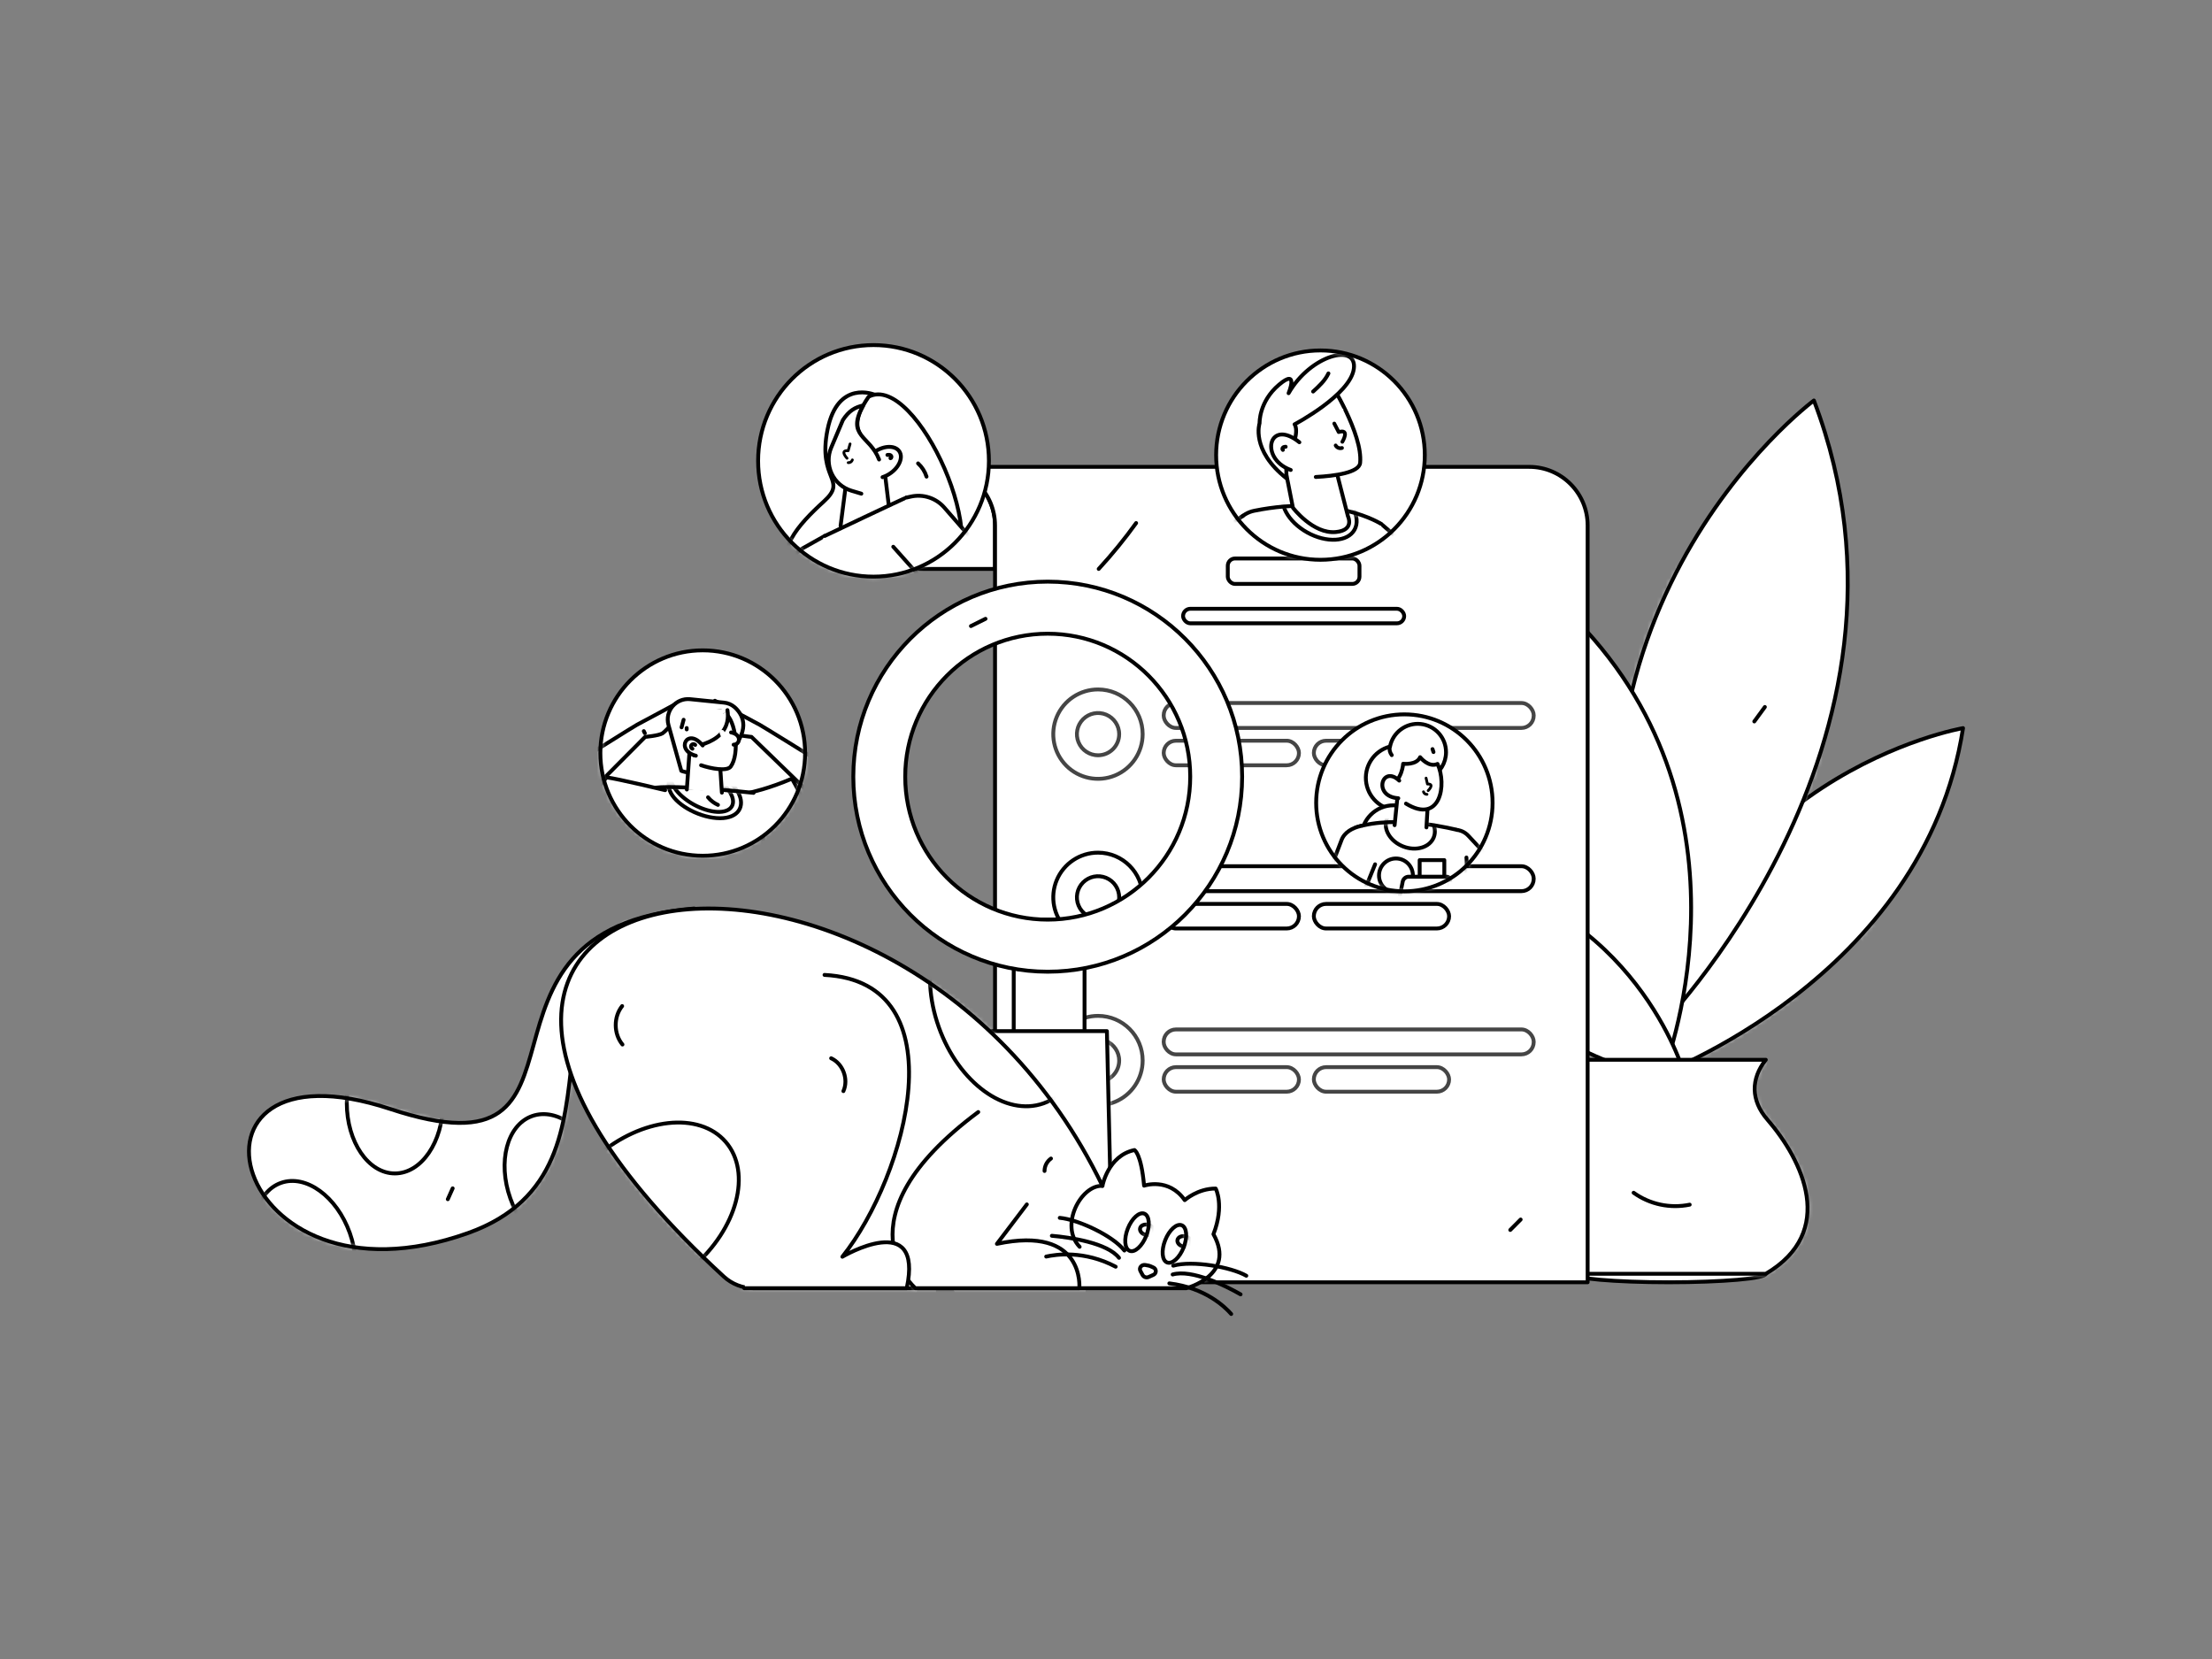 <svg width="480" height="360" viewBox="0 0 480 360" fill="none" xmlns="http://www.w3.org/2000/svg">
<rect x="0" y="0" width="480" height="360" fill="#808080" stroke="none"/>
<mask id="mask0_0_3121" style="mask-type:alpha" maskUnits="userSpaceOnUse" x="0" y="0" width="480" height="360">
<rect width="480" height="360" fill="white"/>
</mask>
<g mask="url(#mask0_0_3121)">
<ellipse cx="362.119" cy="276.409" rx="21.06" ry="1.842" fill="white" stroke="black" stroke-width="0.84" stroke-linecap="round" stroke-linejoin="round"/>
<path d="M369.457 235.449L368.728 235.711C368.728 235.711 339.691 163.94 270.825 145.588C270.825 145.588 333.724 156.02 369.457 235.449Z" fill="black"/>
<path d="M425.976 158C425.976 158 367.778 167.948 355.974 231.885L359.3 233.499C359.3 233.499 417.514 212.4 425.976 158Z" fill="white"/>
<mask id="mask1_0_3121" style="mask-type:alpha" maskUnits="userSpaceOnUse" x="355" y="157" width="71" height="77">
<path fill-rule="evenodd" clip-rule="evenodd" d="M425.975 158C425.975 158 367.777 167.948 355.973 231.885L359.299 233.499C359.299 233.499 417.513 212.401 425.975 158Z" fill="white"/>
</mask>
<g mask="url(#mask1_0_3121)">
<path d="M352.167 216.815C374.113 202.295 424.811 237.672 403.442 203.129C382.074 168.587 446.423 246.31 446.423 246.31L350.442 235.685" fill="white"/>
</g>
<path fill-rule="evenodd" clip-rule="evenodd" d="M425.976 158C425.976 158 367.778 167.948 355.974 231.885L359.3 233.499C359.3 233.499 417.514 212.4 425.976 158Z" stroke="black" stroke-width="0.84" stroke-linecap="round" stroke-linejoin="round"/>
<path fill-rule="evenodd" clip-rule="evenodd" d="M421.023 162.361C414.854 166.175 407.856 172.354 400.808 179.5L400.808 179.5C400.841 179.506 409.764 181.256 418.276 178.179C410.075 182.219 399.316 181.037 399.306 181.035C391.363 189.234 383.431 198.534 376.621 206.952C376.963 207.017 388.389 209.138 399.353 205.097C389.627 209.959 377.189 209.188 374.969 209.003C364.534 222.027 357.125 232.444 357.125 232.444L355.974 231.885C355.974 231.885 369.217 213.145 385.254 194.759C384.411 192.745 382.813 187.917 383.724 181.876C383.353 188.373 385.709 192.481 386.366 193.491C397.882 180.408 410.694 167.727 421.023 162.361ZM400.717 179.592L399.567 180.768C399.95 180.374 400.333 179.982 400.717 179.592Z" fill="white"/>
<path d="M393.613 86.906C393.613 86.906 328.242 135.411 359.196 223.929C359.196 223.929 421.92 161.246 393.613 86.906Z" fill="white"/>
<mask id="mask2_0_3121" style="mask-type:alpha" maskUnits="userSpaceOnUse" x="350" y="86" width="51" height="138">
<path fill-rule="evenodd" clip-rule="evenodd" d="M393.612 86.906C393.612 86.906 328.241 135.411 359.196 223.929C359.196 223.929 421.919 161.246 393.612 86.906Z" fill="white"/>
</mask>
<g mask="url(#mask2_0_3121)">
<path d="M357.705 112.347C384.9 146.284 346.053 222.466 399.305 159.714C452.557 96.962 390.558 233.499 390.558 233.499C390.558 233.499 320.782 259.642 320.141 253.19C319.499 246.738 294.691 136.696 294.691 136.696L314.209 104.654" fill="white"/>
</g>
<path fill-rule="evenodd" clip-rule="evenodd" d="M393.613 86.906C393.613 86.906 328.242 135.411 359.196 223.929V223.929C359.196 223.929 421.92 161.246 393.613 86.906Z" stroke="black" stroke-width="0.84" stroke-linecap="round" stroke-linejoin="round"/>
<path fill-rule="evenodd" clip-rule="evenodd" d="M377.623 129.735C377.65 129.728 390.024 126.455 398.432 117.292C391.108 127.476 376.874 132.603 376.849 132.612C372.812 147.925 369.574 164.63 367.105 179.523C368.013 179.272 383.48 174.873 394.088 163.157C385.448 175.33 369.409 182.014 366.513 183.147C362.818 206.127 361.029 223.929 361.029 223.929H359.197C359.197 223.929 362.307 191.955 369.15 158.709C366.661 156.669 361.224 151.519 358.045 143.282C362.222 151.766 368.09 155.535 369.629 156.414C374.628 132.693 381.528 108.685 390.558 95.5C385.601 104.148 381.297 116.312 377.623 129.735ZM376.981 132.122C377.178 131.377 377.377 130.636 377.579 129.897L376.981 132.122Z" fill="white"/>
<path d="M344.066 136.696C344.066 136.696 313.375 183.247 357.373 233.928L360.898 232.72C360.898 232.72 382.556 178.732 344.066 136.696Z" fill="white"/>
<mask id="mask3_0_3121" style="mask-type:alpha" maskUnits="userSpaceOnUse" x="333" y="136" width="34" height="98">
<path fill-rule="evenodd" clip-rule="evenodd" d="M344.065 136.696C344.065 136.696 313.374 183.247 357.373 233.928L360.897 232.72C360.897 232.72 382.555 178.732 344.065 136.696Z" fill="white"/>
</mask>
<g mask="url(#mask3_0_3121)">
<path d="M344.065 136.696C344.065 180.24 278.229 168.318 351.463 205.656C404.007 232.444 298.772 273.854 298.772 273.854C298.772 273.854 228.063 250.37 231.593 244.938C235.122 239.506 284.516 138.149 284.516 138.149L319.739 125.445" fill="white"/>
</g>
<path fill-rule="evenodd" clip-rule="evenodd" d="M344.066 136.696C344.066 136.696 313.375 183.247 357.373 233.928L360.898 232.72C360.898 232.72 382.556 178.732 344.066 136.696Z" stroke="black" stroke-width="0.84" stroke-linecap="round" stroke-linejoin="round"/>
<path fill-rule="evenodd" clip-rule="evenodd" d="M350.901 203.157C351.181 202.966 360.511 196.54 364.535 186.327C361.989 196.289 353.026 204.316 351.464 205.656C355.078 221.489 358.593 233.51 358.593 233.51L357.373 233.928C357.373 233.928 350.993 212.361 346.761 189.114C344.565 188.351 339.585 186.232 335.292 181.584C340.315 186.165 345.216 187.285 346.473 187.508C343.531 170.894 341.778 153.659 344.304 142.999C343.29 149.771 343.64 158.687 344.743 168.281L344.743 168.281C344.797 168.244 352.138 163.292 355.305 155.418C353.128 163.704 345.055 170.28 344.989 170.334L344.988 170.334C346.348 181.244 348.608 192.879 350.901 203.157ZM344.949 170.009C344.882 169.467 344.817 168.927 344.755 168.388L344.949 170.009Z" fill="white"/>
<path d="M314.209 189.281C314.209 189.281 316.278 225.193 363.798 234.588L365.339 232.609C365.339 232.609 354.791 196.308 314.209 189.281Z" fill="white"/>
<mask id="mask4_0_3121" style="mask-type:alpha" maskUnits="userSpaceOnUse" x="314" y="189" width="52" height="46">
<path fill-rule="evenodd" clip-rule="evenodd" d="M314.21 189.281C314.21 189.281 316.278 225.193 363.798 234.588L365.34 232.609C365.34 232.609 354.792 196.308 314.21 189.281Z" fill="white"/>
</mask>
<g mask="url(#mask4_0_3121)">
<path d="M292.035 195.749C335.335 227.361 343.026 211.395 369.457 232.444C395.888 253.493 324.172 250.712 324.172 250.712L303.875 235.711" fill="white"/>
</g>
<path fill-rule="evenodd" clip-rule="evenodd" d="M314.209 189.281C314.209 189.281 316.278 225.193 363.798 234.588L365.339 232.609C365.339 232.609 354.791 196.308 314.209 189.281Z" stroke="black" stroke-width="0.84" stroke-linecap="round" stroke-linejoin="round"/>
<path fill-rule="evenodd" clip-rule="evenodd" d="M348.186 222.196C357.108 229.019 364.332 233.903 364.332 233.903L363.798 234.588C363.798 234.588 350.797 225.852 338.327 215.424C335.084 216.295 331.693 216.465 328.379 215.921C333.288 216.369 336.636 215.068 337.465 214.702C328.601 207.216 320.165 198.954 317.059 192.457C319.377 196.357 323.417 200.845 328.187 205.396L328.187 205.395C328.216 205.323 330.361 199.957 328.831 194.675C331.12 199.805 329.231 206.304 329.214 206.363C334.702 211.5 341.02 216.665 346.783 221.116C346.869 220.897 349.556 213.993 347.519 207.16C350.313 213.302 348.524 220.903 348.186 222.196ZM328.62 205.809C328.601 205.791 328.583 205.773 328.564 205.755L328.62 205.809ZM328.564 205.755L328.319 205.524C328.379 205.581 328.44 205.639 328.501 205.696C328.522 205.716 328.543 205.736 328.564 205.755Z" fill="white"/>
<path d="M383.178 229.971H341.058C344.36 234.109 344.292 238.821 340.753 242.901C333.016 251.824 325.581 267.279 341.058 276.409H383.178C398.656 267.279 391.221 251.824 383.483 242.901C379.945 238.821 379.876 234.109 383.178 229.971Z" fill="white"/>
<mask id="mask5_0_3121" style="mask-type:alpha" maskUnits="userSpaceOnUse" x="332" y="229" width="61" height="48">
<path fill-rule="evenodd" clip-rule="evenodd" d="M383.178 229.971H341.058C344.36 234.109 344.292 238.821 340.753 242.901C333.016 251.824 325.581 267.279 341.058 276.409H383.178C398.656 267.279 391.221 251.824 383.483 242.901C379.945 238.821 379.876 234.109 383.178 229.971Z" fill="white"/>
</mask>
<g mask="url(#mask5_0_3121)">
<path d="M399.857 212.088C338.833 236.922 419.977 272.542 355.304 277.74C290.632 282.938 399.305 295.155 399.305 295.155L408.79 293.345L425.975 261.218L400.95 233.499L388.497 227.138L399.857 212.088Z" fill="white"/>
</g>
<path fill-rule="evenodd" clip-rule="evenodd" d="M383.178 229.971H341.058C344.36 234.109 344.292 238.821 340.753 242.901C333.016 251.824 325.581 267.279 341.058 276.409H383.178C398.656 267.279 391.221 251.824 383.483 242.901C379.945 238.821 379.876 234.109 383.178 229.971Z" stroke="black" stroke-width="0.84" stroke-linecap="round" stroke-linejoin="round"/>
<path d="M354.493 258.825C358.01 261.347 362.42 262.284 366.659 261.41" stroke="black" stroke-width="0.84" stroke-linecap="round" stroke-linejoin="round"/>
<path d="M382.973 153.417L380.678 156.555" stroke="black" stroke-width="0.84" stroke-linecap="round" stroke-linejoin="round"/>
<path d="M203.237 101.308H203.237C196.233 101.308 190.555 107.005 190.555 114.032V123.459H215.92V114.032C215.92 107.005 210.242 101.308 203.237 101.308Z" fill="white" stroke="black" stroke-width="0.84" stroke-linecap="round" stroke-linejoin="round"/>
<path d="M331.833 101.308H238.008V101.308H203.237C210.242 101.308 215.92 107.005 215.92 114.032V123.459V265.528C215.934 272.533 221.597 278.215 228.602 278.252H344.515V114.032C344.515 107.005 338.837 101.308 331.833 101.308Z" fill="white"/>
<path fill-rule="evenodd" clip-rule="evenodd" d="M331.833 101.308H238.008V101.308H203.237C210.242 101.308 215.92 107.005 215.92 114.032V123.459V123.459V265.528C215.934 272.533 221.597 278.215 228.602 278.252H344.515V114.032C344.515 107.005 338.837 101.308 331.833 101.308Z" stroke="black" stroke-width="0.84" stroke-linecap="round" stroke-linejoin="round"/>
<path d="M226.366 278.252H228.602C227.852 278.248 227.104 278.178 226.366 278.042L226.366 278.252Z" fill="white" stroke="black" stroke-width="0.84" stroke-linecap="round" stroke-linejoin="round"/>
<g opacity="0.73">
<path fill-rule="evenodd" clip-rule="evenodd" d="M229.305 155.575C230.816 151.952 234.362 149.597 238.287 149.61C243.635 149.618 247.963 153.96 247.954 159.308C247.954 163.233 245.588 166.771 241.96 168.271C238.332 169.77 234.159 168.934 231.387 166.154C228.616 163.374 227.794 159.198 229.305 155.575ZM234.04 161.073C234.754 162.786 236.431 163.899 238.287 163.893V163.893C240.816 163.889 242.862 161.836 242.858 159.308C242.858 157.452 241.739 155.779 240.024 155.07C238.308 154.361 236.335 154.756 235.025 156.07C233.714 157.385 233.326 159.36 234.04 161.073Z" fill="white"/>
<path d="M238.287 149.61L238.286 150.03L238.286 150.03L238.287 149.61ZM229.305 155.575L228.917 155.413H228.917L229.305 155.575ZM247.954 159.308L247.534 159.307V159.308L247.954 159.308ZM241.96 168.271L241.8 167.882V167.882L241.96 168.271ZM231.387 166.154L231.685 165.858V165.858L231.387 166.154ZM238.287 163.893L238.289 164.313C238.52 164.313 238.707 164.125 238.707 163.893H238.287ZM234.04 161.073L234.428 160.911L234.04 161.073ZM238.287 163.893L238.286 163.473C238.055 163.474 237.867 163.662 237.867 163.893H238.287ZM242.858 159.308L242.438 159.308L242.438 159.308L242.858 159.308ZM235.025 156.07L235.322 156.367L235.025 156.07ZM238.289 149.19C234.193 149.177 230.494 151.633 228.917 155.413L229.693 155.737C231.138 152.271 234.53 150.018 238.286 150.03L238.289 149.19ZM248.374 159.308C248.383 153.729 243.867 149.199 238.288 149.19L238.286 150.03C243.402 150.038 247.542 154.192 247.534 159.307L248.374 159.308ZM242.121 168.659C245.905 167.095 248.374 163.403 248.374 159.308L247.534 159.308C247.534 163.063 245.27 166.448 241.8 167.882L242.121 168.659ZM231.09 166.451C233.981 169.351 238.336 170.223 242.121 168.659L241.8 167.882C238.329 169.317 234.336 168.518 231.685 165.858L231.09 166.451ZM228.917 155.413C227.341 159.193 228.199 163.55 231.09 166.451L231.685 165.858C229.034 163.198 228.247 159.203 229.693 155.737L228.917 155.413ZM238.286 163.473C236.6 163.479 235.077 162.467 234.428 160.911L233.652 161.235C234.432 163.105 236.262 164.32 238.289 164.313L238.286 163.473ZM237.867 163.893V163.893H238.707V163.893H237.867ZM242.438 159.308C242.442 161.605 240.583 163.47 238.286 163.473L238.288 164.313C241.048 164.309 243.283 162.068 243.278 159.307L242.438 159.308ZM239.863 155.458C241.422 156.102 242.438 157.622 242.438 159.308L243.278 159.308C243.278 157.282 242.057 155.455 240.184 154.682L239.863 155.458ZM235.322 156.367C236.512 155.173 238.305 154.814 239.863 155.458L240.184 154.682C238.312 153.908 236.157 154.339 234.727 155.774L235.322 156.367ZM234.428 160.911C233.779 159.355 234.132 157.561 235.322 156.367L234.727 155.774C233.297 157.209 232.873 159.365 233.652 161.235L234.428 160.911Z" fill="black"/>
<rect x="252.52" y="152.552" width="80.289" height="5.411" rx="2.66" fill="white" stroke="black" stroke-width="0.84" stroke-linecap="round" stroke-linejoin="round"/>
<rect x="252.52" y="160.734" width="29.351" height="5.329" rx="2.66" fill="white" stroke="black" stroke-width="0.84" stroke-linecap="round" stroke-linejoin="round"/>
<rect x="285.101" y="160.734" width="29.351" height="5.329" rx="2.66" fill="white" stroke="black" stroke-width="0.84" stroke-linecap="round" stroke-linejoin="round"/>
</g>
<g opacity="0.73">
<path fill-rule="evenodd" clip-rule="evenodd" d="M229.305 226.407C230.816 222.784 234.362 220.429 238.287 220.442C243.635 220.45 247.963 224.792 247.954 230.14C247.954 234.065 245.588 237.603 241.96 239.103C238.332 240.602 234.159 239.766 231.387 236.986C228.616 234.206 227.794 230.03 229.305 226.407ZM234.04 231.905C234.754 233.618 236.431 234.731 238.287 234.725C239.501 234.724 240.665 234.239 241.522 233.379C242.38 232.519 242.86 231.354 242.858 230.14C242.858 228.284 241.739 226.611 240.024 225.902C238.308 225.193 236.335 225.588 235.025 226.902C233.714 228.217 233.326 230.192 234.04 231.905Z" fill="white"/>
<path d="M238.287 220.442L238.286 220.862L238.286 220.862L238.287 220.442ZM229.305 226.407L228.917 226.245H228.917L229.305 226.407ZM247.954 230.14L247.534 230.139V230.14L247.954 230.14ZM241.96 239.103L241.8 238.714V238.714L241.96 239.103ZM231.387 236.986L231.685 236.69V236.69L231.387 236.986ZM238.287 234.725L238.286 234.305L238.286 234.305L238.287 234.725ZM234.04 231.905L234.428 231.743L234.04 231.905ZM241.522 233.379L241.82 233.676V233.676L241.522 233.379ZM242.858 230.14L242.438 230.14L242.438 230.14L242.858 230.14ZM235.025 226.902L235.322 227.199L235.025 226.902ZM238.289 220.022C234.193 220.009 230.494 222.465 228.917 226.245L229.693 226.569C231.138 223.103 234.53 220.85 238.286 220.862L238.289 220.022ZM248.374 230.14C248.383 224.561 243.867 220.031 238.288 220.022L238.286 220.862C243.402 220.87 247.542 225.024 247.534 230.139L248.374 230.14ZM242.121 239.491C245.905 237.927 248.374 234.235 248.374 230.14L247.534 230.14C247.534 233.895 245.27 237.28 241.8 238.714L242.121 239.491ZM231.09 237.283C233.981 240.183 238.336 241.055 242.121 239.491L241.8 238.714C238.329 240.149 234.336 239.35 231.685 236.69L231.09 237.283ZM228.917 226.245C227.341 230.025 228.199 234.382 231.09 237.283L231.685 236.69C229.034 234.03 228.247 230.035 229.693 226.569L228.917 226.245ZM238.286 234.305C236.6 234.311 235.077 233.299 234.428 231.743L233.652 232.067C234.432 233.937 236.262 235.152 238.289 235.145L238.286 234.305ZM241.225 233.083C240.446 233.864 239.389 234.304 238.286 234.305L238.288 235.145C239.613 235.143 240.884 234.615 241.82 233.676L241.225 233.083ZM242.438 230.14C242.44 231.243 242.003 232.302 241.225 233.083L241.82 233.676C242.756 232.737 243.28 231.465 243.278 230.139L242.438 230.14ZM239.863 226.29C241.422 226.934 242.438 228.454 242.438 230.14L243.278 230.14C243.278 228.114 242.057 226.287 240.184 225.514L239.863 226.29ZM235.322 227.199C236.512 226.005 238.305 225.646 239.863 226.29L240.184 225.514C238.312 224.74 236.157 225.171 234.727 226.606L235.322 227.199ZM234.428 231.743C233.779 230.187 234.132 228.393 235.322 227.199L234.727 226.606C233.297 228.041 232.873 230.197 233.652 232.067L234.428 231.743Z" fill="black"/>
<rect x="252.52" y="223.385" width="80.289" height="5.411" rx="2.66" fill="white" stroke="black" stroke-width="0.84" stroke-linecap="round" stroke-linejoin="round"/>
<rect x="252.52" y="231.566" width="29.351" height="5.329" rx="2.66" fill="white" stroke="black" stroke-width="0.84" stroke-linecap="round" stroke-linejoin="round"/>
<rect x="285.101" y="231.566" width="29.351" height="5.329" rx="2.66" fill="white" stroke="black" stroke-width="0.84" stroke-linecap="round" stroke-linejoin="round"/>
</g>
<rect x="266.426" y="121.188" width="28.577" height="5.523" rx="1.576" fill="white" stroke="black" stroke-width="0.84" stroke-linecap="round" stroke-linejoin="round"/>
<rect x="256.726" y="132.103" width="47.977" height="3.156" rx="1.576" fill="white" stroke="black" stroke-width="0.84" stroke-linecap="round" stroke-linejoin="round"/>
<path fill-rule="evenodd" clip-rule="evenodd" d="M229.305 190.991C230.816 187.368 234.362 185.013 238.287 185.026C243.635 185.034 247.963 189.376 247.954 194.724C247.954 198.649 245.588 202.187 241.96 203.687C238.332 205.186 234.159 204.35 231.387 201.57C228.616 198.79 227.794 194.614 229.305 190.991ZM234.04 196.489C234.754 198.202 236.431 199.315 238.287 199.309C239.501 199.308 240.665 198.823 241.522 197.963C242.38 197.103 242.86 195.938 242.858 194.724C242.858 192.868 241.739 191.195 240.024 190.486C238.308 189.777 236.335 190.172 235.025 191.486C233.714 192.801 233.326 194.776 234.04 196.489Z" fill="white"/>
<path d="M238.287 185.026L238.286 185.446L238.286 185.446L238.287 185.026ZM229.305 190.991L228.917 190.829H228.917L229.305 190.991ZM247.954 194.724L247.534 194.723V194.724L247.954 194.724ZM241.96 203.687L241.8 203.298V203.298L241.96 203.687ZM231.387 201.57L231.685 201.274V201.274L231.387 201.57ZM238.287 199.309L238.286 198.889L238.286 198.889L238.287 199.309ZM234.04 196.489L234.428 196.327L234.04 196.489ZM241.522 197.963L241.82 198.26V198.26L241.522 197.963ZM242.858 194.724L242.438 194.724L242.438 194.724L242.858 194.724ZM235.025 191.486L235.322 191.783L235.025 191.486ZM238.289 184.606C234.193 184.593 230.494 187.049 228.917 190.829L229.693 191.153C231.138 187.687 234.53 185.434 238.286 185.446L238.289 184.606ZM248.374 194.724C248.383 189.145 243.867 184.615 238.288 184.606L238.286 185.446C243.402 185.454 247.542 189.608 247.534 194.723L248.374 194.724ZM242.121 204.075C245.905 202.511 248.374 198.819 248.374 194.724L247.534 194.724C247.534 198.479 245.27 201.864 241.8 203.298L242.121 204.075ZM231.09 201.867C233.981 204.767 238.336 205.639 242.121 204.075L241.8 203.298C238.329 204.733 234.336 203.934 231.685 201.274L231.09 201.867ZM228.917 190.829C227.341 194.609 228.199 198.966 231.09 201.867L231.685 201.274C229.034 198.614 228.247 194.619 229.693 191.153L228.917 190.829ZM238.286 198.889C236.6 198.895 235.077 197.883 234.428 196.327L233.652 196.651C234.432 198.521 236.262 199.736 238.289 199.729L238.286 198.889ZM241.225 197.667C240.446 198.448 239.389 198.888 238.286 198.889L238.288 199.729C239.613 199.727 240.884 199.199 241.82 198.26L241.225 197.667ZM242.438 194.724C242.44 195.827 242.003 196.886 241.225 197.667L241.82 198.26C242.756 197.321 243.28 196.049 243.278 194.723L242.438 194.724ZM239.863 190.874C241.422 191.518 242.438 193.038 242.438 194.724L243.278 194.724C243.278 192.698 242.057 190.871 240.184 190.098L239.863 190.874ZM235.322 191.783C236.512 190.589 238.305 190.23 239.863 190.874L240.184 190.098C238.312 189.324 236.157 189.755 234.727 191.19L235.322 191.783ZM234.428 196.327C233.779 194.771 234.132 192.977 235.322 191.783L234.727 191.19C233.297 192.625 232.873 194.781 233.652 196.651L234.428 196.327Z" fill="black"/>
<rect x="252.519" y="187.969" width="80.289" height="5.411" rx="2.66" fill="white" stroke="black" stroke-width="0.84" stroke-linecap="round" stroke-linejoin="round"/>
<rect x="252.519" y="196.15" width="29.351" height="5.329" rx="2.66" fill="white" stroke="black" stroke-width="0.84" stroke-linecap="round" stroke-linejoin="round"/>
<rect x="285.1" y="196.15" width="29.351" height="5.329" rx="2.66" fill="white" stroke="black" stroke-width="0.84" stroke-linecap="round" stroke-linejoin="round"/>
<path d="M246.537 113.502C244.031 116.979 241.32 120.303 238.418 123.457" stroke="black" stroke-width="0.84" stroke-linecap="round" stroke-linejoin="round"/>
<path d="M329.98 264.635L327.725 266.898" stroke="black" stroke-width="0.84" stroke-linecap="round" stroke-linejoin="round"/>
<rect x="219.975" y="199.559" width="15.369" height="33.777" fill="white"/>
<mask id="mask6_0_3121" style="mask-type:alpha" maskUnits="userSpaceOnUse" x="219" y="199" width="17" height="35">
<rect x="219.975" y="199.559" width="15.369" height="33.777" fill="white"/>
</mask>
<g mask="url(#mask6_0_3121)">
<path d="M238.487 204.696C234.452 216.487 221.647 207.109 221.296 215.431C220.945 223.753 233.308 225.212 240.195 223.753C247.082 222.294 235.343 237.253 235.343 237.253L208.666 229.333L214.981 203.816L226.383 204.344" fill="white"/>
</g>
<rect x="219.975" y="199.559" width="15.369" height="33.777" stroke="black" stroke-width="0.84" stroke-linecap="round" stroke-linejoin="round"/>
<path d="M227.659 278.252C220.09 278.252 214.005 272.003 214.18 264.412L215.123 223.753H240.195L241.138 264.412C241.313 272.003 235.228 278.252 227.659 278.252Z" fill="white"/>
<mask id="mask7_0_3121" style="mask-type:alpha" maskUnits="userSpaceOnUse" x="214" y="223" width="28" height="56">
<path fill-rule="evenodd" clip-rule="evenodd" d="M227.659 278.252C220.09 278.252 214.005 272.003 214.18 264.412L215.123 223.753H240.195L241.138 264.412C241.313 272.003 235.228 278.252 227.659 278.252Z" fill="white"/>
</mask>
<g mask="url(#mask7_0_3121)">
<path d="M239.013 218.071C240.919 280.684 223.05 269.426 211.122 271.025C199.193 272.625 227.659 291.982 227.659 291.982L254.274 295.15L258.276 245.524L244.1 226.059" fill="white"/>
</g>
<path fill-rule="evenodd" clip-rule="evenodd" d="M227.659 278.252V278.252C220.09 278.252 214.005 272.003 214.18 264.412L215.123 223.753H240.195L241.138 264.412C241.313 272.003 235.228 278.252 227.659 278.252Z" stroke="black" stroke-width="0.84" stroke-linecap="round" stroke-linejoin="round"/>
<path fill-rule="evenodd" clip-rule="evenodd" d="M185.165 168.536C185.165 145.162 204.053 126.213 227.352 126.213C250.652 126.213 269.54 145.162 269.54 168.536C269.54 191.911 250.652 210.859 227.352 210.859C204.053 210.859 185.165 191.911 185.165 168.536ZM196.429 168.536C196.429 185.67 210.274 199.559 227.352 199.559C244.431 199.559 258.276 185.67 258.276 168.536C258.276 151.402 244.431 137.513 227.352 137.513C210.274 137.513 196.429 151.402 196.429 168.536Z" fill="white"/>
<path d="M227.352 199.139C227.121 199.139 226.932 199.327 226.932 199.559C226.932 199.791 227.121 199.979 227.352 199.979V199.139ZM227.352 125.793C203.82 125.793 184.745 144.931 184.745 168.536H185.585C185.585 145.392 204.286 126.633 227.352 126.633V125.793ZM184.745 168.536C184.745 192.141 203.82 211.279 227.352 211.279V210.439C204.286 210.439 185.585 191.68 185.585 168.536H184.745ZM227.352 211.279C250.885 211.279 269.96 192.141 269.96 168.536H269.12C269.12 191.68 250.419 210.439 227.352 210.439V211.279ZM269.96 168.536C269.96 144.931 250.885 125.793 227.352 125.793V126.633C250.419 126.633 269.12 145.392 269.12 168.536H269.96ZM227.352 199.139C210.507 199.139 196.849 185.439 196.849 168.536H196.009C196.009 185.9 210.041 199.979 227.352 199.979V199.139ZM196.849 168.536C196.849 151.633 210.507 137.933 227.352 137.933V137.093C210.041 137.093 196.009 151.172 196.009 168.536H196.849ZM227.352 137.933C244.198 137.933 257.856 151.633 257.856 168.536H258.696C258.696 151.172 244.664 137.093 227.352 137.093V137.933ZM257.856 168.536C257.856 185.439 244.198 199.139 227.352 199.139V199.979C244.664 199.979 258.696 185.9 258.696 168.536H257.856Z" fill="black"/>
<path d="M213.856 134.283L210.692 135.853" stroke="black" stroke-width="0.84" stroke-linecap="round" stroke-linejoin="round"/>
<path d="M231.653 251.251C229.943 253.794 227.724 255.955 225.138 257.6" stroke="black" stroke-width="0.84" stroke-linecap="round" stroke-linejoin="round"/>
<ellipse cx="152.491" cy="163.411" rx="22.214" ry="22.285" fill="white"/>
<mask id="mask8_0_3121" style="mask-type:alpha" maskUnits="userSpaceOnUse" x="130" y="141" width="45" height="45">
<ellipse cx="152.492" cy="163.411" rx="22.214" ry="22.285" fill="white"/>
</mask>
<g mask="url(#mask8_0_3121)">
<path d="M167.208 172.343L176.378 166.17L181.76 169.959L182.441 173.972L170.553 180.204L167.208 172.343Z" fill="white"/>
<mask id="mask9_0_3121" style="mask-type:alpha" maskUnits="userSpaceOnUse" x="167" y="166" width="16" height="15">
<path fill-rule="evenodd" clip-rule="evenodd" d="M167.208 172.343L176.378 166.17L181.76 169.959L182.441 173.971L170.553 180.204L167.208 172.343Z" fill="white"/>
</mask>
<g mask="url(#mask9_0_3121)">
<path d="M179.617 182.266C178.322 175.106 171.848 168.963 171.848 168.963L172.771 180.848L176.811 180.204" fill="white"/>
</g>
<path fill-rule="evenodd" clip-rule="evenodd" d="M167.208 172.343L176.378 166.17L181.76 169.959L182.441 173.972L170.553 180.204L167.208 172.343V172.343Z" stroke="black" stroke-width="0.84" stroke-linecap="round" stroke-linejoin="round"/>
<path d="M171.848 168.963C171.848 168.963 177.232 178.051 175.193 179.566C175.193 179.566 162.383 186.235 164.47 186.141L162.752 171.988C162.752 171.988 166.776 171.155 171.848 168.963Z" fill="white"/>
<path fill-rule="evenodd" clip-rule="evenodd" d="M171.848 168.963C171.848 168.963 177.232 178.051 175.193 179.566C175.193 179.566 162.383 186.235 164.47 186.141L162.752 171.988C162.752 171.988 166.776 171.155 171.848 168.963Z" stroke="black" stroke-width="0.84" stroke-linecap="round" stroke-linejoin="round"/>
<path d="M136.163 170.812L125.388 166.83C125.388 166.83 119.541 173.885 120.433 175.143L134.586 182.267L136.163 170.812Z" fill="white"/>
<mask id="mask10_0_3121" style="mask-type:alpha" maskUnits="userSpaceOnUse" x="120" y="166" width="17" height="17">
<path fill-rule="evenodd" clip-rule="evenodd" d="M136.163 170.812L125.388 166.83C125.388 166.83 119.541 173.886 120.433 175.143L134.586 182.267L136.163 170.812Z" fill="white"/>
</mask>
<g mask="url(#mask10_0_3121)">
<path d="M132.95 168.395C126.26 174.186 125.343 181.601 125.343 181.601L132.194 180.897" fill="white"/>
</g>
<path fill-rule="evenodd" clip-rule="evenodd" d="M136.163 170.812L125.388 166.83C125.388 166.83 119.541 173.885 120.433 175.143L134.586 182.267L136.163 170.812Z" stroke="black" stroke-width="0.84" stroke-linecap="round" stroke-linejoin="round"/>
<path d="M163.521 172.049C163.521 172.049 139.08 169.35 140.371 171.854C144.727 180.308 141.254 167.543 138.42 205.899C138.42 205.899 155.485 213.715 164.799 206.57C164.799 206.57 166.095 192 165.597 181.692" fill="white"/>
<mask id="mask11_0_3121" style="mask-type:alpha" maskUnits="userSpaceOnUse" x="138" y="170" width="28" height="40">
<path fill-rule="evenodd" clip-rule="evenodd" d="M163.521 172.049C163.521 172.049 139.08 169.35 140.371 171.855C144.727 180.309 141.254 167.543 138.42 205.899C138.42 205.899 155.485 213.715 164.799 206.57C164.799 206.57 166.095 192 165.597 181.692" fill="white"/>
</mask>
<g mask="url(#mask11_0_3121)">
<path d="M160.229 172.054C161.722 174.94 160.287 177.552 156.238 177.552C152.189 177.552 147.059 174.94 145.567 172.054C144.074 169.169 146.146 166.83 150.195 166.83C154.244 166.83 158.737 169.169 160.229 172.054Z" fill="white" stroke="black" stroke-width="0.84" stroke-linecap="round" stroke-linejoin="round"/>
<ellipse cx="152.299" cy="171.308" rx="3.718" ry="7.471" transform="rotate(-60.861 152.299 171.308)" fill="white" stroke="black" stroke-width="0.84" stroke-linecap="round" stroke-linejoin="round"/>
</g>
<path d="M163.521 172.049C163.521 172.049 139.08 169.35 140.371 171.854C144.727 180.308 141.254 167.543 138.42 205.899C138.42 205.899 155.485 213.715 164.799 206.57C164.799 206.57 166.095 192 165.597 181.692" stroke="black" stroke-width="0.84" stroke-linecap="round" stroke-linejoin="round"/>
<path d="M144.335 171.464C144.335 171.464 133.921 168.963 131.67 168.699C131.67 168.699 126.302 173.972 127.752 180.204C127.752 180.204 145.629 186.586 148.014 187.374" fill="white"/>
<path d="M144.335 171.464C144.335 171.464 133.921 168.963 131.67 168.699C131.67 168.699 126.302 173.972 127.752 180.204C127.752 180.204 145.629 186.586 148.014 187.374" stroke="black" stroke-width="0.84" stroke-linecap="round" stroke-linejoin="round"/>
<path d="M129.826 170.128L139.998 159.904C139.998 159.904 142.92 159.648 143.76 159.135C144.6 158.622 148.363 154.225 148.363 154.225C148.363 154.225 148.29 153.162 147.413 153.858C147.413 153.858 148.618 152.612 147.924 152.063C147.924 152.063 139.098 156.826 138.233 157.266C137.643 157.566 127.093 164.195 120.444 168.38C119.284 169.112 118.58 170.387 118.578 171.758C118.576 173.13 119.276 174.407 120.433 175.143" fill="white"/>
<path d="M129.826 170.128L139.998 159.904C139.998 159.904 142.92 159.648 143.76 159.135C144.6 158.622 148.363 154.225 148.363 154.225C148.363 154.225 148.29 153.162 147.413 153.858C147.413 153.858 148.618 152.612 147.924 152.063C147.924 152.063 139.098 156.826 138.233 157.266C137.643 157.566 127.093 164.195 120.444 168.38C119.284 169.112 118.58 170.387 118.578 171.758C118.576 173.13 119.276 174.407 120.433 175.143" stroke="black" stroke-width="0.84" stroke-linecap="round" stroke-linejoin="round"/>
<path d="M174.838 171.304L163.067 159.904C163.067 159.904 160.144 159.648 159.304 159.135C158.464 158.622 154.702 154.225 154.702 154.225C154.702 154.225 154.775 153.162 155.652 153.858C155.652 153.858 154.446 152.612 155.14 152.063C155.14 152.063 163.967 156.826 164.832 157.266C165.44 157.575 175.875 164.058 182.011 167.876C183.036 168.516 183.693 169.608 183.779 170.814C183.864 172.02 183.367 173.194 182.442 173.972" fill="white"/>
<path d="M174.838 171.304L163.067 159.904C163.067 159.904 160.144 159.648 159.304 159.135C158.464 158.622 154.702 154.225 154.702 154.225C154.702 154.225 154.775 153.162 155.652 153.858C155.652 153.858 154.446 152.612 155.14 152.063C155.14 152.063 163.967 156.826 164.832 157.266C165.44 157.575 175.875 164.058 182.011 167.876C183.036 168.516 183.693 169.608 183.779 170.814C183.864 172.02 183.367 173.194 182.442 173.972V173.972" stroke="black" stroke-width="0.84" stroke-linecap="round" stroke-linejoin="round"/>
<path d="M147.84 167.265L145.062 157.338C144.219 154.325 146.664 151.407 149.767 151.722L157.089 152.465C157.94 152.541 158.746 152.883 159.394 153.441C160.978 154.844 163.055 157.95 158.674 162.766C152.489 169.565 147.84 167.265 147.84 167.265Z" fill="white" stroke="black" stroke-width="0.84" stroke-linecap="round" stroke-linejoin="round"/>
<path d="M156.647 172.002L155.962 161.585L149.609 163.303L149.041 171.322" fill="white"/>
<mask id="mask12_0_3121" style="mask-type:alpha" maskUnits="userSpaceOnUse" x="149" y="161" width="8" height="12">
<path fill-rule="evenodd" clip-rule="evenodd" d="M156.647 172.002L155.962 161.585L149.609 163.303L149.041 171.322" fill="white"/>
</mask>
<g mask="url(#mask12_0_3121)">
<path d="M152.135 166.056C155.174 167.859 157.016 173.541 156.742 169.154C156.62 167.204 158.618 166.41 158.618 166.41L157.276 162.898L152.162 165.552" fill="white"/>
</g>
<path d="M156.647 172.002L155.962 161.585L149.609 163.303L149.041 171.322" stroke="black" stroke-width="0.84" stroke-linecap="round" stroke-linejoin="round"/>
<path d="M152.136 166.055C154.251 166.788 157.766 167.442 158.565 166.347C160.518 163.672 159.728 156.313 157.276 154.674C154.824 153.034 150.513 157.431 150.513 157.431L150.57 163.876" fill="white"/>
<path d="M152.136 166.055C154.251 166.788 157.766 167.442 158.565 166.347C160.518 163.672 159.728 156.313 157.276 154.674C154.824 153.034 150.513 157.431 150.513 157.431L150.57 163.876" stroke="black" stroke-width="0.84" stroke-linecap="round" stroke-linejoin="round"/>
<path d="M157.852 154.092L149.25 153.087L147.1 157.017L148.594 164.88L149.086 162.175" fill="white"/>
<path d="M149.086 162.175C149.086 162.175 159.028 161.643 157.852 154.092L149.086 162.175Z" fill="white"/>
<path d="M149.086 162.175C149.086 162.175 159.028 161.643 157.852 154.092" stroke="black" stroke-width="0.84" stroke-linecap="round" stroke-linejoin="round"/>
<path d="M152.481 161.766C149.152 157.672 146.456 162.806 151 163.989L152.481 161.766Z" fill="white"/>
<path d="M152.481 161.766C149.152 157.672 146.456 162.806 151 163.989" stroke="black" stroke-width="0.84" stroke-linecap="round" stroke-linejoin="round"/>
<path d="M157.224 160.3C157.091 160.354 156.941 160.353 156.808 160.296C156.675 160.24 156.57 160.132 156.516 159.998L156.172 159.144C156.059 158.865 156.193 158.547 156.472 158.434C156.606 158.379 156.756 158.381 156.889 158.437C157.022 158.494 157.126 158.601 157.18 158.735L157.525 159.589C157.638 159.868 157.503 160.186 157.224 160.3Z" fill="white"/>
<path d="M156.238 156.559C154.688 157.109 154.604 157.88 155.596 157.6C156.588 157.319 157.251 156.199 156.238 156.559Z" fill="white"/>
<path d="M158.637 158.935C160.974 159.375 160.67 161.543 159.194 161.599L158.637 158.935Z" fill="white"/>
<path d="M158.637 158.935C160.974 159.375 160.67 161.543 159.194 161.599" stroke="black" stroke-width="0.84" stroke-linecap="round" stroke-linejoin="round"/>
<path d="M150.852 161.643C150.707 161.488 150.483 161.434 150.284 161.509C150.085 161.583 149.951 161.77 149.944 161.982C149.937 162.195 150.058 162.39 150.252 162.477" stroke="black" stroke-width="0.84" stroke-linecap="round" stroke-linejoin="round"/>
<path d="M139.705 158.654L139.928 159.102" stroke="black" stroke-width="0.84" stroke-linecap="round" stroke-linejoin="round"/>
<path d="M148.342 156.189L147.896 157.832" stroke="black" stroke-width="0.84" stroke-linecap="round" stroke-linejoin="round"/>
<path d="M149.012 157.981V158.28" stroke="black" stroke-width="0.84" stroke-linecap="round" stroke-linejoin="round"/>
<path d="M153.642 173.015C154.22 173.724 154.958 174.287 155.796 174.658" stroke="black" stroke-width="0.84" stroke-linecap="round" stroke-linejoin="round"/>
</g>
<ellipse cx="152.491" cy="163.411" rx="22.214" ry="22.285" stroke="black" stroke-width="0.84" stroke-linecap="round" stroke-linejoin="round"/>
<ellipse cx="189.55" cy="100.006" rx="25.043" ry="25.123" fill="white"/>
<mask id="mask13_0_3121" style="mask-type:alpha" maskUnits="userSpaceOnUse" x="164" y="74" width="51" height="52">
<ellipse cx="189.55" cy="100.006" rx="25.043" ry="25.123" fill="white"/>
</mask>
<g mask="url(#mask13_0_3121)">
<path d="M190.58 90.179L189.774 85.648C189.774 85.648 181.78 82.243 179.568 93.251C177.356 104.26 184.076 104.004 178.717 108.868C173.358 113.732 167.233 120.389 173.231 124.229C179.228 128.069 203.981 121.797 203.981 121.797L199.516 105.312L190.58 90.179Z" fill="white" stroke="black" stroke-width="0.84" stroke-linecap="round" stroke-linejoin="round"/>
<path d="M188.5 86.083C188.073 86.694 187.677 87.326 187.314 87.978C183.547 94.76 189.222 95.474 191.204 100.716C192.086 103.048 192.238 106.272 190.491 111.338C185.415 126.059 188.286 133.961 204.918 125.68C216.572 119.877 198.878 80.706 188.5 86.083Z" fill="white" stroke="black" stroke-width="0.84" stroke-linecap="round" stroke-linejoin="round"/>
<path d="M193.29 113.178L191.517 98.544L184.062 101.218L182.406 114.119" fill="white"/>
<mask id="mask14_0_3121" style="mask-type:alpha" maskUnits="userSpaceOnUse" x="182" y="98" width="12" height="17">
<path fill-rule="evenodd" clip-rule="evenodd" d="M193.29 113.178L191.517 98.544L184.062 101.218L182.406 114.119" fill="white"/>
</mask>
<g mask="url(#mask14_0_3121)">
<path d="M183.5 112.331C185.606 108.77 186.734 106.745 186.734 106.745L183.387 105.83C183.387 105.83 181.393 115.892 183.5 112.331Z" fill="white"/>
</g>
<path d="M193.29 113.178L191.517 98.544L184.062 101.218L182.406 114.119" stroke="black" stroke-width="0.84" stroke-linecap="round" stroke-linejoin="round"/>
<path d="M189.155 98.543C189.395 98.331 189.649 98.137 189.917 97.962C191.949 96.632 194.301 96.635 195.169 97.971C196.038 99.306 195.095 101.468 193.063 102.798C192.581 103.116 192.058 103.368 191.508 103.546" fill="white"/>
<path d="M189.155 98.543C189.395 98.331 189.649 98.137 189.917 97.962C191.949 96.632 194.301 96.635 195.169 97.971C196.038 99.306 195.095 101.468 193.063 102.798C192.581 103.116 192.058 103.368 191.508 103.546" stroke="black" stroke-width="0.84" stroke-linecap="round" stroke-linejoin="round"/>
<path d="M190.757 99.717C188.775 94.475 183.546 94.76 187.313 87.978C185.533 88.37 184.214 89.143 182.897 91.16L180.373 97.127C179.604 98.941 179.642 100.997 180.478 102.781C181.314 104.566 182.869 105.911 184.755 106.481L186.908 107.128" fill="white"/>
<mask id="mask15_0_3121" style="mask-type:alpha" maskUnits="userSpaceOnUse" x="179" y="87" width="12" height="21">
<path fill-rule="evenodd" clip-rule="evenodd" d="M190.757 99.717C188.775 94.475 183.546 94.76 187.313 87.978C185.533 88.37 184.214 89.143 182.897 91.16L180.373 97.127C179.604 98.941 179.642 100.997 180.478 102.781C181.314 104.566 182.869 105.911 184.755 106.481L186.908 107.128" fill="white"/>
</mask>
<g mask="url(#mask15_0_3121)">
<path d="M182.058 96.318C181.796 96.26 181.63 96 181.687 95.738L181.862 94.933C181.889 94.807 181.965 94.697 182.074 94.627C182.182 94.558 182.314 94.534 182.44 94.561C182.702 94.619 182.869 94.879 182.811 95.141L182.636 95.945C182.609 96.071 182.533 96.181 182.425 96.251C182.316 96.321 182.184 96.345 182.058 96.318Z" fill="white"/>
<path d="M186.598 96.923C186.336 96.865 186.17 96.606 186.227 96.344L186.402 95.539C186.429 95.413 186.505 95.303 186.614 95.233C186.722 95.163 186.854 95.139 186.98 95.167C187.242 95.225 187.409 95.484 187.351 95.747L187.176 96.551C187.149 96.677 187.073 96.787 186.965 96.857C186.856 96.927 186.724 96.951 186.598 96.923Z" fill="white"/>
<path d="M184.463 96.33C184.142 97.469 184.051 97.806 184.051 97.806C182.118 97.633 183.802 99.445 183.802 99.445" stroke="black" stroke-width="0.6" stroke-linecap="round" stroke-linejoin="round"/>
<path d="M184.964 99.794C184.844 100.185 184.465 100.438 184.058 100.397" stroke="black" stroke-width="0.6" stroke-linecap="round" stroke-linejoin="round"/>
<path d="M182.566 93.413C181.535 93.485 181.623 94.016 182.269 94.013C182.916 94.011 183.239 93.366 182.566 93.413Z" fill="white"/>
<path d="M187.203 94.001C188.11 94.496 187.81 94.943 187.223 94.671C186.636 94.398 186.61 93.678 187.203 94.001Z" fill="white"/>
</g>
<path d="M190.757 99.717C188.775 94.475 183.546 94.76 187.313 87.978C185.533 88.37 184.214 89.143 182.897 91.16L180.373 97.127C179.604 98.941 179.642 100.997 180.478 102.781C181.314 104.566 182.869 105.911 184.755 106.481L186.908 107.128" stroke="black" stroke-width="0.84" stroke-linecap="round" stroke-linejoin="round"/>
<path d="M178.947 150.667L180.169 117.223L178.947 116.31L174.198 118.971C172.311 120.03 171.144 122.025 171.146 124.188V152.599L178.947 150.667Z" fill="white"/>
<path fill-rule="evenodd" clip-rule="evenodd" d="M178.947 150.667L180.169 117.223L178.947 116.31L174.198 118.971C172.311 120.03 171.144 122.025 171.146 124.188V152.599L178.947 150.667Z" stroke="black" stroke-width="0.84" stroke-linecap="round" stroke-linejoin="round"/>
<path d="M174.433 124.109C172.91 127.819 172.142 132.092 174.59 135.115C179.859 141.62 178.947 150.667 178.947 150.667L199.921 161.035L201.643 159.104C201.643 159.104 200.802 120.596 202.119 114.802C202.119 114.802 198.134 107.668 196.678 107.975C196.328 108.049 178.947 116.31 178.947 116.31" fill="white"/>
<path d="M174.433 124.109C172.91 127.819 172.142 132.092 174.59 135.115C179.859 141.62 178.947 150.667 178.947 150.667L199.921 161.035L201.643 159.104C201.643 159.104 200.802 120.596 202.119 114.802C202.119 114.802 198.134 107.668 196.678 107.975C196.328 108.049 178.947 116.31 178.947 116.31" stroke="black" stroke-width="0.84" stroke-linecap="round" stroke-linejoin="round"/>
<path d="M192.438 155.697L196.99 153.831L210.965 131.862L202.12 114.802L200.609 110.086L197.723 107.89C200.178 107.69 202.574 108.717 204.121 110.634L221.199 131.761L202.985 155.971L200.273 159.18L196.817 157.797L192.438 155.697Z" fill="white"/>
<path fill-rule="evenodd" clip-rule="evenodd" d="M192.438 155.697L196.99 153.831L210.965 131.862L202.12 114.802L200.609 110.086L197.723 107.89C200.178 107.69 202.574 108.717 204.121 110.634L221.199 131.761L202.985 155.971L200.273 159.18L196.817 157.797L192.438 155.697Z" stroke="black" stroke-width="0.84" stroke-linecap="round" stroke-linejoin="round"/>
<path d="M193.837 118.646L205.443 131.661L197.637 146.754C197.907 149.71 207.195 153.358 207.195 153.358L219.524 136.169C221.66 133.19 221.468 129.134 219.061 126.369L204.916 110.143C203.121 108.08 200.341 107.164 197.671 107.755L196.679 107.975" fill="white"/>
<path d="M193.837 118.646L205.443 131.661L197.637 146.754C197.907 149.71 207.195 153.358 207.195 153.358L219.524 136.169C221.66 133.19 221.468 129.134 219.061 126.369L204.916 110.143C203.121 108.08 200.341 107.164 197.671 107.755L196.679 107.975" stroke="black" stroke-width="0.84" stroke-linecap="round" stroke-linejoin="round"/>
<path d="M199.221 100.556C200.077 101.333 200.71 102.324 201.054 103.428" stroke="black" stroke-width="0.84" stroke-linecap="round" stroke-linejoin="round"/>
<path d="M192.571 98.72C192.826 98.692 193.111 98.671 193.311 98.831C193.512 98.991 193.488 99.4 193.233 99.431" stroke="black" stroke-width="0.84" stroke-linecap="round" stroke-linejoin="round"/>
</g>
<ellipse cx="189.55" cy="100.006" rx="25.043" ry="25.123" stroke="black" stroke-width="0.84" stroke-linecap="round" stroke-linejoin="round"/>
<ellipse cx="304.746" cy="174.217" rx="19.141" ry="19.202" fill="white"/>
<mask id="mask16_0_3121" style="mask-type:alpha" maskUnits="userSpaceOnUse" x="285" y="155" width="39" height="39">
<ellipse cx="304.745" cy="174.217" rx="19.141" ry="19.202" fill="white"/>
</mask>
<g mask="url(#mask16_0_3121)">
<path d="M313.785 163.232C313.796 160.073 311.408 157.422 308.266 157.104C305.123 156.786 302.252 158.904 301.629 162.001C298.1 162.926 295.867 166.398 296.488 169.993C297.11 173.587 300.38 176.108 304.014 175.795C307.649 175.481 310.439 172.438 310.435 168.79C310.435 168.764 310.432 168.741 310.432 168.716C312.491 167.663 313.786 165.545 313.785 163.232Z" fill="white" stroke="black" stroke-width="0.84" stroke-linecap="round" stroke-linejoin="round"/>
<ellipse cx="302.393" cy="181.782" rx="7.008" ry="7.031" fill="white" stroke="black" stroke-width="0.84" stroke-linecap="round" stroke-linejoin="round"/>
<path d="M317.092 203.15C317.092 203.15 320.611 207.786 322.245 208.162L331.051 200.469C332.611 199.106 332.729 196.502 331.3 194.967L318.635 181.364C317.013 179.621 314.446 179.67 312.877 181.473C311.153 183.453 311.428 187.675 313.39 189.352L322.889 197.494L317.092 203.15Z" fill="white"/>
<mask id="mask17_0_3121" style="mask-type:alpha" maskUnits="userSpaceOnUse" x="311" y="180" width="22" height="29">
<path fill-rule="evenodd" clip-rule="evenodd" d="M317.092 203.15C317.092 203.15 320.611 207.786 322.245 208.162L331.051 200.469C332.611 199.106 332.729 196.502 331.3 194.967L318.635 181.364C317.013 179.621 314.446 179.67 312.877 181.473C311.153 183.453 311.428 187.675 313.39 189.352L322.889 197.494L317.092 203.15Z" fill="white"/>
</mask>
<g mask="url(#mask17_0_3121)">
<path d="M318.281 186.745C317.468 196.03 322.018 196.748 322.018 196.748L312.811 195.373L316.3 186.847" fill="white"/>
</g>
<path fill-rule="evenodd" clip-rule="evenodd" d="M317.092 203.15C317.092 203.15 320.611 207.786 322.245 208.162L331.051 200.469C332.611 199.106 332.729 196.502 331.3 194.967L318.635 181.364C317.013 179.621 314.446 179.67 312.877 181.473V181.473C311.153 183.453 311.428 187.675 313.39 189.352L322.889 197.494L317.092 203.15Z" stroke="black" stroke-width="0.84" stroke-linecap="round" stroke-linejoin="round"/>
<path d="M316.306 180.123C316.306 180.123 303.223 176.618 294.18 179.569C294.18 179.569 294.812 196.369 296.911 203.188C306.064 205.593 314.465 203.443 314.465 203.443C314.465 203.443 318.869 193.968 318.214 186.078" fill="white"/>
<mask id="mask18_0_3121" style="mask-type:alpha" maskUnits="userSpaceOnUse" x="294" y="178" width="25" height="27">
<path fill-rule="evenodd" clip-rule="evenodd" d="M316.306 180.123C316.306 180.123 303.223 176.618 294.18 179.569C294.18 179.569 294.812 196.369 296.911 203.188C306.064 205.593 314.465 203.443 314.465 203.443C314.465 203.443 318.869 193.968 318.214 186.078" fill="white"/>
</mask>
<g mask="url(#mask18_0_3121)">
<ellipse cx="306.034" cy="179.676" rx="4.295" ry="5.476" transform="rotate(-68.415 306.034 179.676)" fill="white" stroke="black" stroke-width="0.84" stroke-linecap="round" stroke-linejoin="round"/>
<ellipse cx="302.92" cy="189.979" rx="3.678" ry="3.689" fill="white" stroke="black" stroke-width="0.84" stroke-linecap="round" stroke-linejoin="round"/>
<rect x="308.063" y="186.645" width="5.35" height="5.367" fill="white" stroke="black" stroke-width="0.84" stroke-linecap="round" stroke-linejoin="round"/>
</g>
<path d="M316.306 180.123C316.306 180.123 303.223 176.618 294.18 179.569C294.18 179.569 294.812 196.369 296.911 203.188C306.064 205.593 314.465 203.443 314.465 203.443C314.465 203.443 318.869 193.968 318.214 186.078" stroke="black" stroke-width="0.84" stroke-linecap="round" stroke-linejoin="round"/>
<path d="M310.951 204.745H302.721C302.462 204.758 302.212 204.646 302.048 204.445C301.884 204.243 301.826 203.976 301.891 203.725L304.396 191.264C304.531 190.682 305.04 190.264 305.636 190.243H313.866C314.125 190.231 314.375 190.342 314.539 190.544C314.703 190.745 314.761 191.012 314.696 191.264L312.191 203.725C312.056 204.306 311.547 204.725 310.951 204.745Z" fill="white" stroke="black" stroke-width="0.84" stroke-linecap="round" stroke-linejoin="round"/>
<path d="M309.534 179.543L310.03 171.151H303.427L302.627 179.062" fill="white"/>
<mask id="mask19_0_3121" style="mask-type:alpha" maskUnits="userSpaceOnUse" x="302" y="171" width="9" height="9">
<path fill-rule="evenodd" clip-rule="evenodd" d="M309.534 179.543L310.03 171.151H303.427L302.627 179.062" fill="white"/>
</mask>
<g mask="url(#mask19_0_3121)">
<path d="M311.708 179.195C306.712 179.195 308.711 176.512 305.102 174.019C302.164 171.99 309.402 172.466 309.402 172.466L311.708 179.195Z" fill="white"/>
</g>
<path d="M309.534 179.543L310.03 171.151H303.427L302.627 179.062" stroke="black" stroke-width="0.84" stroke-linecap="round" stroke-linejoin="round"/>
<path d="M305.095 174.382C312.586 178.955 314.027 170.22 311.941 165.768C310.018 166.659 308.161 164.309 308.161 164.309C307.398 166.08 304.478 165.736 304.478 165.736C304.478 165.736 304.302 169.293 301.465 170.745L301.507 171.557" fill="white"/>
<mask id="mask20_0_3121" style="mask-type:alpha" maskUnits="userSpaceOnUse" x="301" y="164" width="12" height="12">
<path fill-rule="evenodd" clip-rule="evenodd" d="M305.095 174.383C312.586 178.955 314.027 170.221 311.941 165.768C310.018 166.659 308.161 164.309 308.161 164.309C307.398 166.08 304.478 165.736 304.478 165.736C304.478 165.736 304.302 169.293 301.465 170.746L301.507 171.557" fill="white"/>
</mask>
<g mask="url(#mask20_0_3121)">
<path d="M311.296 169.697C311.069 169.692 310.888 169.504 310.893 169.277L310.908 168.576C310.913 168.348 311.101 168.168 311.329 168.173C311.556 168.178 311.737 168.366 311.732 168.594L311.717 169.294C311.712 169.522 311.524 169.702 311.296 169.697L311.296 169.697Z" fill="white"/>
<path d="M309.454 168.846C309.689 169.842 309.755 170.136 309.755 170.136C311.43 170.058 309.908 171.559 309.908 171.559" stroke="black" stroke-width="0.6" stroke-linecap="round" stroke-linejoin="round"/>
<path d="M308.894 171.817C308.982 172.159 309.3 172.391 309.653 172.371" stroke="black" stroke-width="0.6" stroke-linecap="round" stroke-linejoin="round"/>
<path d="M307.457 169.458C307.23 169.454 307.049 169.265 307.054 169.038L307.069 168.337C307.074 168.11 307.262 167.929 307.49 167.934C307.717 167.939 307.898 168.127 307.893 168.355L307.878 169.055C307.873 169.283 307.685 169.463 307.457 169.458L307.457 169.458Z" fill="white"/>
<path d="M311.452 167.201C312.288 167.465 312.111 167.886 311.578 167.755C311.045 167.624 310.906 167.028 311.452 167.201Z" fill="white"/>
<path d="M307.536 166.928C306.69 167.156 306.849 167.584 307.387 167.476C307.925 167.368 308.088 166.779 307.536 166.928Z" fill="white"/>
</g>
<path d="M305.095 174.382C312.586 178.955 314.027 170.22 311.941 165.768C310.018 166.659 308.161 164.309 308.161 164.309C307.398 166.08 304.478 165.736 304.478 165.736C304.478 165.736 304.302 169.293 301.465 170.745L301.507 171.557" stroke="black" stroke-width="0.84" stroke-linecap="round" stroke-linejoin="round"/>
<path d="M303.631 169.391C299.905 165.87 297.791 172.846 303.427 173.217L303.631 169.391Z" fill="white"/>
<path d="M303.631 169.391C299.905 165.87 297.791 172.846 303.427 173.217" stroke="black" stroke-width="0.84" stroke-linecap="round" stroke-linejoin="round"/>
<path d="M295.384 179.212C293.526 179.641 291.741 180.542 291.086 182.347L282.625 204.502C282.54 204.692 282.471 204.889 282.42 205.091L282.401 205.146L282.407 205.145C282.222 205.904 282.297 206.703 282.619 207.415C283.47 209.313 285.808 210.267 287.928 209.581L300.11 205.639C300.78 203.805 299.437 199.14 299.437 199.14L293.116 200.544L298.393 187.554" fill="white"/>
<path d="M295.384 179.212C293.526 179.641 291.741 180.542 291.086 182.347L282.625 204.502C282.54 204.692 282.471 204.889 282.42 205.091L282.401 205.146L282.407 205.145C282.222 205.904 282.297 206.703 282.619 207.415C283.47 209.313 285.808 210.267 287.928 209.581L300.11 205.639C300.78 203.805 299.437 199.14 299.437 199.14L293.116 200.544L298.393 187.554" stroke="black" stroke-width="0.84" stroke-linecap="round" stroke-linejoin="round"/>
<path d="M301.576 161.99C301.439 162.646 301.596 163.329 302.006 163.859" stroke="black" stroke-width="0.84" stroke-linecap="round" stroke-linejoin="round"/>
<path d="M310.852 162.552L311.065 163.194" stroke="black" stroke-width="0.84" stroke-linecap="round" stroke-linejoin="round"/>
</g>
<ellipse cx="304.746" cy="174.217" rx="19.141" ry="19.202" stroke="black" stroke-width="0.84" stroke-linecap="round" stroke-linejoin="round"/>
<ellipse cx="286.538" cy="98.76" rx="22.641" ry="22.714" fill="white"/>
<mask id="mask21_0_3121" style="mask-type:alpha" maskUnits="userSpaceOnUse" x="263" y="76" width="47" height="46">
<ellipse cx="286.538" cy="98.76" rx="22.641" ry="22.714" fill="white"/>
</mask>
<g mask="url(#mask21_0_3121)">
<path d="M324.029 145.497L334.196 144.689C334.196 144.689 300.588 114.183 299.657 113.665C298.726 113.147 293.396 119.595 293.396 119.595L294.198 128.845L296.998 130.53L318.43 148.244" fill="white"/>
<path d="M324.029 145.497L334.196 144.689C334.196 144.689 300.588 114.183 299.657 113.665C298.726 113.147 293.396 119.595 293.396 119.595L294.198 128.845L296.998 130.53L318.43 148.244" stroke="black" stroke-width="0.84" stroke-linecap="round" stroke-linejoin="round"/>
<path d="M299.658 113.665C299.658 113.665 289.796 107.276 272.182 110.831C269.392 111.394 267.34 113.796 267.144 116.643L264.398 156.533L304.085 149.715L301.346 127.409" fill="white"/>
<mask id="mask22_0_3121" style="mask-type:alpha" maskUnits="userSpaceOnUse" x="264" y="109" width="41" height="48">
<path fill-rule="evenodd" clip-rule="evenodd" d="M299.658 113.665C299.658 113.665 289.796 107.276 272.182 110.831C269.392 111.394 267.34 113.796 267.144 116.643L264.398 156.533L304.085 149.715L301.346 127.409" fill="white"/>
</mask>
<g mask="url(#mask22_0_3121)">
<ellipse cx="286.343" cy="110.716" rx="5.521" ry="8.688" transform="rotate(-60.839 286.343 110.716)" fill="white" stroke="black" stroke-width="0.84" stroke-linecap="round" stroke-linejoin="round"/>
</g>
<path d="M299.658 113.665C299.658 113.665 289.796 107.276 272.182 110.831C269.392 111.394 267.34 113.796 267.144 116.643L264.398 156.533L304.085 149.715L301.346 127.409" stroke="black" stroke-width="0.84" stroke-linecap="round" stroke-linejoin="round"/>
<path d="M278.306 99.166C278.496 99.543 280.562 110.174 280.562 110.174C280.562 110.174 284.93 115.929 289.881 115.451C294.022 115.052 292.5 112.028 292.5 112.028L288.751 97.411L278.306 99.166Z" fill="white"/>
<mask id="mask23_0_3121" style="mask-type:alpha" maskUnits="userSpaceOnUse" x="278" y="97" width="15" height="19">
<path fill-rule="evenodd" clip-rule="evenodd" d="M278.305 99.166C278.495 99.543 280.561 110.174 280.561 110.174C280.561 110.174 284.929 115.929 289.88 115.451C294.021 115.052 292.499 112.028 292.499 112.028L288.75 97.411L278.305 99.166Z" fill="white"/>
</mask>
<g mask="url(#mask23_0_3121)">
<path d="M285.525 103.502C290.429 113.216 292.763 111.351 292.763 111.351L291.283 97.745L281.397 99.094" fill="white"/>
</g>
<path fill-rule="evenodd" clip-rule="evenodd" d="M278.306 99.166C278.496 99.543 280.562 110.174 280.562 110.174C280.562 110.174 284.93 115.929 289.881 115.451C294.022 115.052 292.5 112.028 292.5 112.028L288.751 97.411L278.306 99.166Z" stroke="black" stroke-width="0.84" stroke-linecap="round" stroke-linejoin="round"/>
<path d="M285.525 103.502C289.749 103.274 294.944 102.556 295.148 100.431C295.745 94.187 288.597 82.859 288.597 82.859L281.166 88.726L277.026 97.383L278.706 100.253" fill="white"/>
<path d="M285.525 103.502C289.749 103.274 294.944 102.556 295.148 100.431C295.745 94.187 288.597 82.859 288.597 82.859L281.166 88.726L277.026 97.383L278.706 100.253" stroke="black" stroke-width="0.84" stroke-linecap="round" stroke-linejoin="round"/>
<path d="M279.057 98.452C280.94 97.003 281.776 93.35 280.921 92.076C280.921 92.076 293.023 85.696 293.778 80.025C294.534 74.354 284.383 77.016 279.622 85.323C279.622 85.323 281.93 79.772 277.54 83.484C273.149 87.195 273.326 91.835 273.326 91.835C273.326 91.835 271.352 97.643 279.166 103.796L279.057 98.452Z" fill="white" stroke="black" stroke-width="0.84" stroke-linecap="round" stroke-linejoin="round"/>
<path d="M281.96 95.971C275.57 90.839 273.427 98.751 279.212 101.608C279.496 101.751 279.789 101.876 280.088 101.984" fill="white"/>
<path d="M281.96 95.971C275.57 90.839 273.427 98.751 279.212 101.608C279.496 101.751 279.789 101.876 280.088 101.984" stroke="black" stroke-width="0.84" stroke-linecap="round" stroke-linejoin="round"/>
<path d="M269.717 111.93L236.499 134.956C228.822 139.56 228.721 147.67 236.329 152.39L252.132 166.082C252.132 166.082 258.746 157.699 260.427 155.046L250.908 145.083C250.908 145.083 266.418 133.579 272.044 129.536" fill="white"/>
<path d="M269.717 111.93L236.499 134.956C228.822 139.56 228.721 147.67 236.329 152.39L252.132 166.082C252.132 166.082 258.746 157.699 260.427 155.046L250.908 145.083C250.908 145.083 266.418 133.579 272.044 129.536" stroke="black" stroke-width="0.84" stroke-linecap="round" stroke-linejoin="round"/>
<path d="M291.989 92.166C292.147 92.099 292.27 91.97 292.33 91.81C292.39 91.649 292.382 91.47 292.306 91.316L291.818 90.345C291.647 90.023 291.255 89.891 290.924 90.044C290.766 90.111 290.642 90.24 290.582 90.4C290.522 90.561 290.531 90.74 290.607 90.894L291.094 91.865C291.265 92.187 291.658 92.319 291.989 92.166Z" fill="white"/>
<path d="M289.535 91.908C290.281 93.336 290.497 93.759 290.497 93.759C293.022 92.989 291.285 95.871 291.285 95.871" stroke="black" stroke-width="0.808" stroke-linecap="round" stroke-linejoin="round"/>
<path d="M289.836 96.66C290.104 97.148 290.68 97.378 291.211 97.21" stroke="black" stroke-width="0.808" stroke-linecap="round" stroke-linejoin="round"/>
<path d="M288.025 93.762C288.183 93.695 288.307 93.566 288.367 93.405C288.427 93.244 288.418 93.066 288.342 92.912L287.855 91.94C287.683 91.618 287.291 91.486 286.96 91.639C286.802 91.706 286.678 91.835 286.618 91.996C286.558 92.157 286.567 92.335 286.643 92.489L287.13 93.461C287.302 93.783 287.694 93.915 288.025 93.762Z" fill="white"/>
<path d="M290.395 88.619C291.803 88.401 291.783 89.195 290.912 89.386C290.041 89.577 289.475 88.761 290.395 88.619Z" fill="white"/>
<path d="M286.294 90.221C285.229 91.124 285.772 91.603 286.477 91.08C287.181 90.557 286.989 89.632 286.294 90.221Z" fill="white"/>
<path d="M288.265 81.03C287.535 82.597 286.223 83.802 284.944 84.963" stroke="black" stroke-width="0.84" stroke-linecap="round" stroke-linejoin="round"/>
<path d="M278.986 96.946C278.786 96.96 278.571 96.98 278.416 97.108C278.26 97.235 278.216 97.514 278.382 97.628" stroke="black" stroke-width="0.84" stroke-linecap="round" stroke-linejoin="round"/>
</g>
<ellipse cx="286.538" cy="98.76" rx="22.641" ry="22.714" stroke="black" stroke-width="0.84" stroke-linecap="round" stroke-linejoin="round"/>
<path d="M150.7 197.283C150.723 197.258 150.727 197.222 150.712 197.192C150.697 197.162 150.665 197.143 150.632 197.146C95.924 201.558 134.431 257.067 84.673 240.641C34.852 224.194 49.543 286.137 101.6 267.554C141.393 253.349 105.624 202.036 150.722 203.795L150.7 197.283Z" fill="white"/>
<mask id="mask24_0_3121" style="mask-type:alpha" maskUnits="userSpaceOnUse" x="54" y="197" width="97" height="75">
<path fill-rule="evenodd" clip-rule="evenodd" d="M150.7 197.283C150.723 197.258 150.727 197.222 150.712 197.192C150.697 197.162 150.665 197.143 150.632 197.146C95.924 201.558 134.431 257.067 84.673 240.641C34.852 224.194 49.543 286.137 101.6 267.554C141.393 253.349 105.624 202.036 150.722 203.795L150.7 197.283Z" fill="white"/>
</mask>
<g mask="url(#mask24_0_3121)">
<ellipse cx="85.689" cy="239.361" rx="10.433" ry="15.272" fill="white" stroke="black" stroke-width="0.84" stroke-linecap="round" stroke-linejoin="round"/>
<ellipse cx="66.081" cy="271.069" rx="10.436" ry="15.267" transform="rotate(-19.599 66.081 271.069)" fill="white" stroke="black" stroke-width="0.84" stroke-linecap="round" stroke-linejoin="round"/>
<ellipse cx="120.581" cy="256.57" rx="10.437" ry="15.267" transform="rotate(-19.596 120.581 256.57)" fill="white" stroke="black" stroke-width="0.84" stroke-linecap="round" stroke-linejoin="round"/>
<path d="M127.681 204.836C113.352 215.032 124.684 238.344 121.76 252.024C119.505 262.571 142.839 215.937 142.839 215.937L136.073 199.195" fill="white"/>
</g>
<path fill-rule="evenodd" clip-rule="evenodd" d="M150.7 197.283C150.723 197.258 150.727 197.222 150.712 197.192C150.697 197.162 150.665 197.143 150.632 197.146C95.924 201.558 134.431 257.067 84.673 240.641C34.852 224.194 49.543 286.137 101.6 267.554C141.393 253.349 105.624 202.036 150.722 203.795L150.7 197.283Z" stroke="black" stroke-width="0.84" stroke-linecap="round" stroke-linejoin="round"/>
<path d="M225.481 279.543H163.543C161.148 279.544 158.84 278.647 157.075 277.027C58.01 185.949 194.132 163.986 239.229 257.328C239.229 257.328 240.427 250.76 246.175 249.558C246.175 249.558 247.625 250.238 248.264 257.287C248.264 257.287 253.605 255.449 257.083 260.426C257.083 260.426 259.908 257.889 263.805 257.916C263.805 257.916 265.751 261.568 263.315 267.817C268.318 276.734 257.418 279.543 257.418 279.543H223.565" fill="white"/>
<mask id="mask25_0_3121" style="mask-type:alpha" maskUnits="userSpaceOnUse" x="121" y="197" width="144" height="83">
<path fill-rule="evenodd" clip-rule="evenodd" d="M225.48 279.543H163.542C161.147 279.544 158.839 278.647 157.074 277.027C58.009 185.949 194.131 163.986 239.228 257.328C239.228 257.328 240.426 250.76 246.174 249.558C246.174 249.558 247.625 250.238 248.263 257.287C248.263 257.287 253.604 255.449 257.082 260.426C257.082 260.426 259.907 257.889 263.804 257.916C263.804 257.916 265.75 261.568 263.314 267.817C268.317 276.734 257.417 279.543 257.417 279.543H223.564" fill="white"/>
</mask>
<g mask="url(#mask25_0_3121)">
<path d="M242.098 245.528L239.229 257.328C239.229 257.328 229.298 258.478 234.279 270.555C234.279 270.555 224.995 255.781 239.411 245.528" fill="white"/>
<path d="M203.003 283.895C203.003 283.895 205.815 259.042 185.46 271.362C185.46 271.362 227.02 215.711 183.303 211.894C178.923 211.511 178.471 215.259 178.471 215.259L184.222 234.107L163.542 279.543L146.262 281.811" fill="white"/>
<path d="M235.534 280.874C235.534 280.874 237.7 265.243 217.167 268.599C196.635 271.955 210.774 285.132 210.774 285.132H228.251" fill="white"/>
<ellipse cx="218.667" cy="217.54" rx="15.876" ry="23.224" transform="rotate(-19.599 218.667 217.54)" fill="white" stroke="black" stroke-width="0.84" stroke-linecap="round" stroke-linejoin="round"/>
<ellipse cx="253.744" cy="256.809" rx="4.272" ry="4.285" fill="white"/>
<ellipse cx="264.628" cy="275.531" rx="4.272" ry="4.285" fill="white"/>
<ellipse cx="236.979" cy="268.164" rx="3.02" ry="3.03" fill="white"/>
<ellipse cx="139.911" cy="262.931" rx="23.189" ry="15.9" transform="rotate(-40.743 139.911 262.931)" fill="white" stroke="black" stroke-width="0.84" stroke-linecap="round" stroke-linejoin="round"/>
<path d="M234.279 270.555C229.834 265.938 234.585 257.089 239.229 257.328" stroke="black" stroke-width="0.84" stroke-linecap="round" stroke-linejoin="round"/>
</g>
<path d="M225.481 279.543H163.543C161.148 279.544 158.84 278.647 157.075 277.027C58.01 185.949 194.132 163.986 239.229 257.328C239.229 257.328 240.427 250.76 246.175 249.558C246.175 249.558 247.625 250.238 248.264 257.287C248.264 257.287 253.605 255.449 257.083 260.426C257.083 260.426 259.908 257.889 263.805 257.916C263.805 257.916 265.751 261.568 263.315 267.817C268.318 276.734 257.418 279.543 257.418 279.543H223.565" stroke="black" stroke-width="0.84" stroke-linecap="round" stroke-linejoin="round"/>
<path d="M212.28 241.309C180.983 264.591 198.654 279.543 198.654 279.543H234.21C234.21 279.543 235.534 265.839 216.33 269.913L222.822 261.355" fill="white"/>
<mask id="mask26_0_3121" style="mask-type:alpha" maskUnits="userSpaceOnUse" x="193" y="241" width="42" height="39">
<path fill-rule="evenodd" clip-rule="evenodd" d="M212.28 241.309C180.983 264.591 198.654 279.543 198.654 279.543H234.21C234.21 279.543 235.534 265.839 216.33 269.913L222.822 261.355" fill="white"/>
</mask>
<g mask="url(#mask26_0_3121)">
<path d="M190.057 266.193C201.812 265.175 198.767 281.811 198.767 281.811L184.982 277.191L187.475 270.555" fill="white"/>
</g>
<path d="M212.28 241.309C180.983 264.591 198.654 279.543 198.654 279.543H234.21C234.21 279.543 235.534 265.839 216.33 269.913L222.822 261.355" stroke="black" stroke-width="0.84" stroke-linecap="round" stroke-linejoin="round"/>
<path d="M178.92 211.556C208.364 213.075 196.759 255.155 182.793 272.708C182.793 272.708 200.505 262.242 196.759 279.543H161.502" fill="white"/>
<path d="M178.92 211.556C208.364 213.075 196.759 255.155 182.793 272.708C182.793 272.708 200.505 262.242 196.759 279.543H161.502" stroke="black" stroke-width="0.84" stroke-linecap="round" stroke-linejoin="round"/>
<ellipse cx="246.73" cy="267.395" rx="4.337" ry="2.151" transform="rotate(-68.513 246.73 267.395)" fill="white"/>
<mask id="mask27_0_3121" style="mask-type:alpha" maskUnits="userSpaceOnUse" x="244" y="263" width="6" height="9">
<ellipse cx="246.73" cy="267.395" rx="4.337" ry="2.151" transform="rotate(-68.513 246.73 267.395)" fill="white"/>
</mask>
<g mask="url(#mask27_0_3121)">
<ellipse cx="248.883" cy="266.876" rx="1.131" ry="1.525" transform="rotate(-76.708 248.883 266.876)" fill="white" stroke="black" stroke-width="0.84" stroke-linecap="round" stroke-linejoin="round"/>
</g>
<ellipse cx="246.73" cy="267.395" rx="4.337" ry="2.151" transform="rotate(-68.513 246.73 267.395)" stroke="black" stroke-width="0.84" stroke-linecap="round" stroke-linejoin="round"/>
<ellipse cx="254.844" cy="269.913" rx="4.337" ry="2.151" transform="rotate(-68.513 254.844 269.913)" fill="white"/>
<mask id="mask28_0_3121" style="mask-type:alpha" maskUnits="userSpaceOnUse" x="252" y="265" width="6" height="10">
<ellipse cx="254.845" cy="269.913" rx="4.337" ry="2.151" transform="rotate(-68.513 254.845 269.913)" fill="white"/>
</mask>
<g mask="url(#mask28_0_3121)">
<ellipse cx="256.997" cy="269.394" rx="1.131" ry="1.525" transform="rotate(-76.708 256.997 269.394)" fill="white" stroke="black" stroke-width="0.84" stroke-linecap="round" stroke-linejoin="round"/>
</g>
<ellipse cx="254.844" cy="269.913" rx="4.337" ry="2.151" transform="rotate(-68.513 254.844 269.913)" stroke="black" stroke-width="0.84" stroke-linecap="round" stroke-linejoin="round"/>
<path d="M254.589 274.65C258.766 273.472 267.12 274.929 270.447 276.835" stroke="black" stroke-width="0.84" stroke-linecap="round" stroke-linejoin="round"/>
<path d="M254.463 276.561C258.64 275.383 265.877 278.968 269.204 280.874" stroke="black" stroke-width="0.84" stroke-linecap="round" stroke-linejoin="round"/>
<path d="M253.744 278.49C261.566 279.435 265.829 283.61 267.168 285.132" stroke="black" stroke-width="0.84" stroke-linecap="round" stroke-linejoin="round"/>
<path d="M243.994 271.362C241.47 268.104 233.874 264.612 229.964 264.271" stroke="black" stroke-width="0.84" stroke-linecap="round" stroke-linejoin="round"/>
<path d="M242.818 272.946C240.293 269.689 232.163 268.504 228.252 268.164" stroke="black" stroke-width="0.84" stroke-linecap="round" stroke-linejoin="round"/>
<path d="M242.099 274.876C235.267 271.273 229.099 272.211 227.021 272.672" stroke="black" stroke-width="0.84" stroke-linecap="round" stroke-linejoin="round"/>
<path d="M247.947 276.687L247.46 275.786C247.098 275.114 247.739 274.355 248.543 274.504L249.165 274.619C249.344 274.652 249.52 274.707 249.687 274.781L250.256 275.035C250.589 275.165 250.809 275.486 250.81 275.844C250.81 276.202 250.591 276.523 250.258 276.654L249.27 277.098C248.789 277.321 248.217 277.143 247.947 276.687Z" fill="white" stroke="black" stroke-width="0.84" stroke-linecap="round" stroke-linejoin="round"/>
<path d="M135.003 218.315C133.121 220.662 133.152 224.344 135.072 226.659" stroke="black" stroke-width="0.84" stroke-linecap="round" stroke-linejoin="round"/>
<path d="M98.23 257.869L97.173 260.226" stroke="black" stroke-width="0.84" stroke-linecap="round" stroke-linejoin="round"/>
<path d="M180.358 229.641C182.918 230.806 184.185 234.208 183.014 236.771" stroke="black" stroke-width="0.84" stroke-linecap="round" stroke-linejoin="round"/>
<path d="M228.059 251.401C227.187 252.024 226.668 253.027 226.662 254.098" stroke="black" stroke-width="0.84" stroke-linecap="round" stroke-linejoin="round"/>
</g>
</svg>

